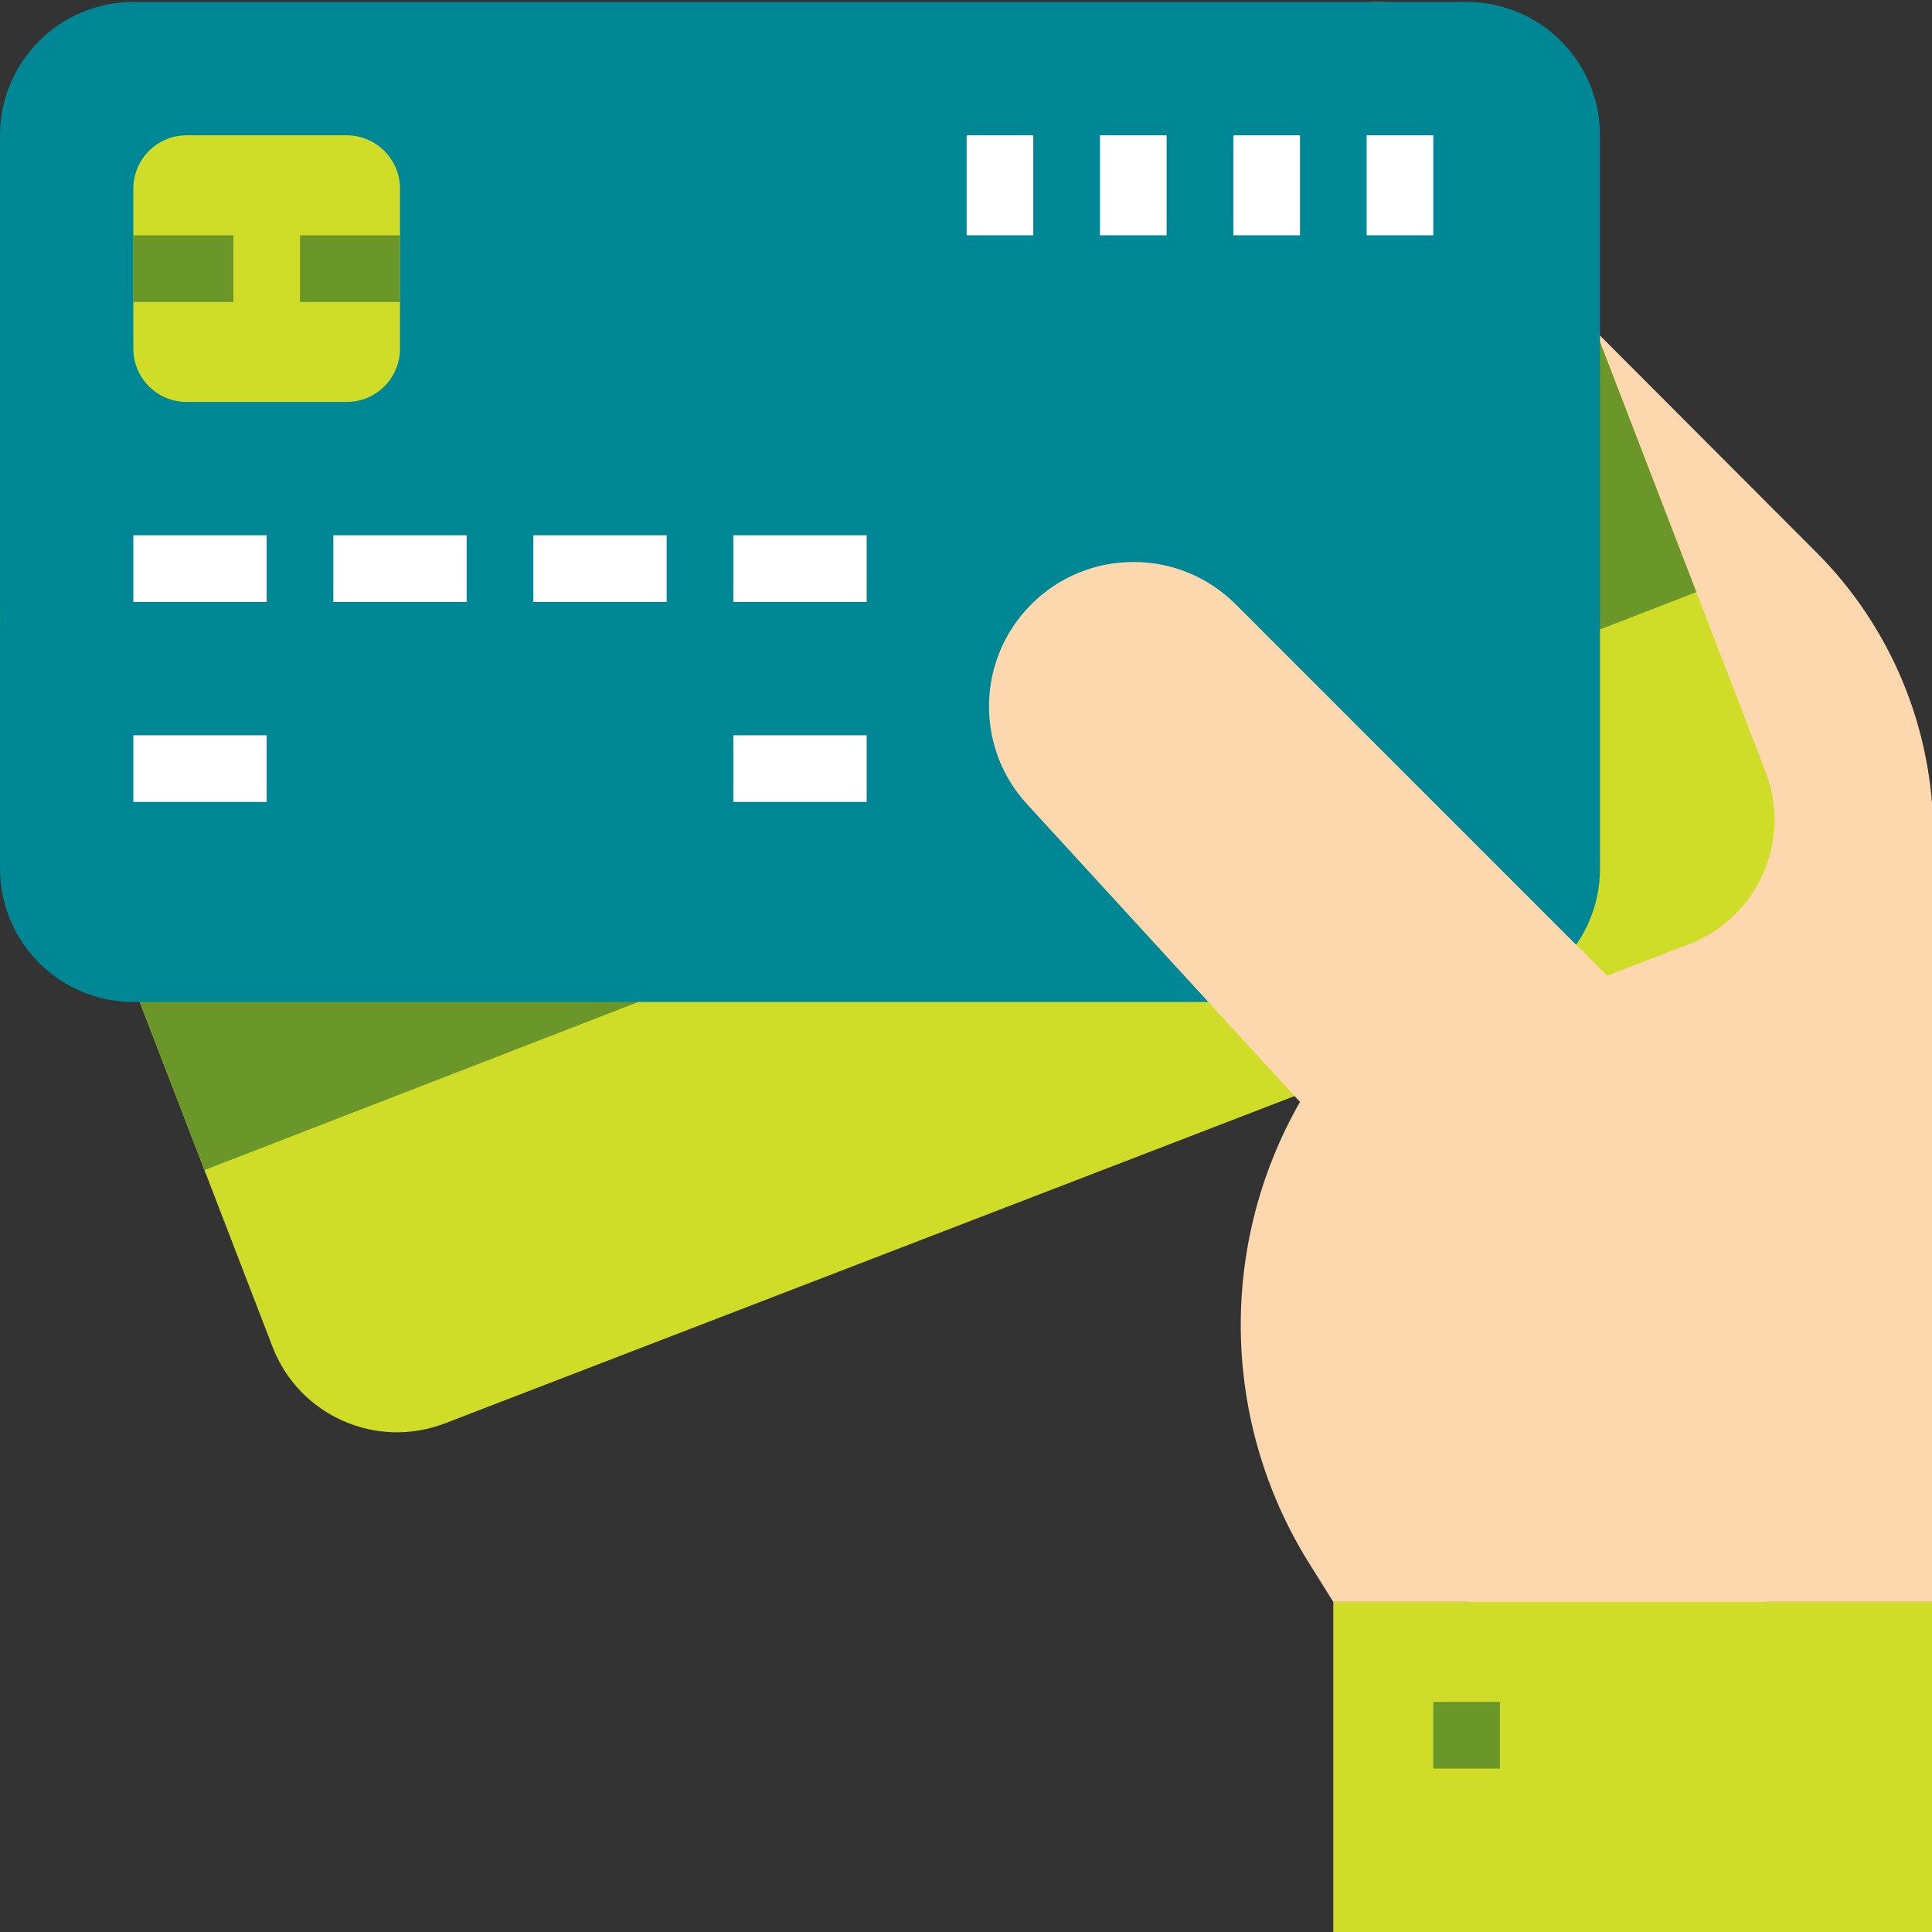 <svg width="60" height="60" viewBox="0 0 60 60" fill="none" xmlns="http://www.w3.org/2000/svg">
<rect x="0" y="0" width="60" height="60" fill="#333333" stroke="none"/>
<g clip-path="url(#clip0)">
<path d="M56.377 17.121L45.548 6.272V49.749H60.04V25.931C60.04 22.623 58.721 19.453 56.377 17.121Z" fill="#FDD7AD"/>
<path d="M8.464 41.828L0.278 20.576C-0.544 18.442 0.519 16.046 2.654 15.224L41.294 0.34C43.427 -0.481 45.823 0.582 46.645 2.716L54.831 23.968C55.653 26.102 54.59 28.498 52.456 29.32L13.817 44.204C11.682 45.025 9.287 43.961 8.464 41.828Z" fill="#D0DD28"/>
<path d="M49.595 10.371L3.265 28.329L6.35 36.338L52.682 18.388L49.595 10.371Z" fill="#6B962A"/>
<path d="M0.001 26.976V4.202C0.001 1.915 1.855 0.061 4.142 0.061H45.548C47.835 0.061 49.689 1.915 49.689 4.202V26.976C49.689 29.262 47.835 31.116 45.548 31.116H4.142C1.855 31.116 0.001 29.262 0.001 26.976Z" fill="#008795"/>
<path d="M4.141 16.623H8.282V18.694H4.141V16.623Z" fill="white"/>
<path d="M4.141 22.835H8.282V24.905H4.141V22.835Z" fill="white"/>
<path d="M22.774 22.835H26.915V24.905H22.774V22.835Z" fill="white"/>
<path d="M10.352 16.623H14.492V18.694H10.352V16.623Z" fill="white"/>
<path d="M16.563 16.623H20.704V18.694H16.563V16.623Z" fill="white"/>
<path d="M22.774 16.623H26.915V18.694H22.774V16.623Z" fill="white"/>
<path d="M42.442 4.202H44.513V7.307H42.442V4.202Z" fill="white"/>
<path d="M38.302 4.202H40.372V7.307H38.302V4.202Z" fill="white"/>
<path d="M34.161 4.202H36.231V7.307H34.161V4.202Z" fill="white"/>
<path d="M30.02 4.202H32.09V7.307H30.02V4.202Z" fill="white"/>
<path d="M41.407 49.749H60.04V60.101H41.407V49.749Z" fill="#D0DD28"/>
<path d="M38.369 18.761C36.613 17.012 33.772 17.017 32.022 18.773C30.331 20.471 30.272 23.198 31.889 24.967L40.372 34.222C37.822 38.684 37.931 44.187 40.654 48.545L41.407 49.749H54.864V35.257L38.369 18.761Z" fill="#FDD7AD"/>
<path d="M44.513 52.855H46.583V54.925H44.513V52.855Z" fill="#6B962A"/>
<path d="M4.141 10.827V5.858C4.141 4.943 4.882 4.202 5.797 4.202H10.766C11.681 4.202 12.422 4.943 12.422 5.858V10.827C12.422 11.742 11.681 12.483 10.766 12.483H5.797C4.882 12.483 4.141 11.742 4.141 10.827Z" fill="#D0DD28"/>
<path d="M4.141 7.308H7.247V9.378H4.141V7.308Z" fill="#6B962A"/>
<path d="M9.317 7.308H12.423V9.378H9.317V7.308Z" fill="#6B962A"/>
</g>
<defs>
<clipPath id="clip0">
<rect width="60" height="60" fill="white"/>
</clipPath>
</defs>
</svg>
